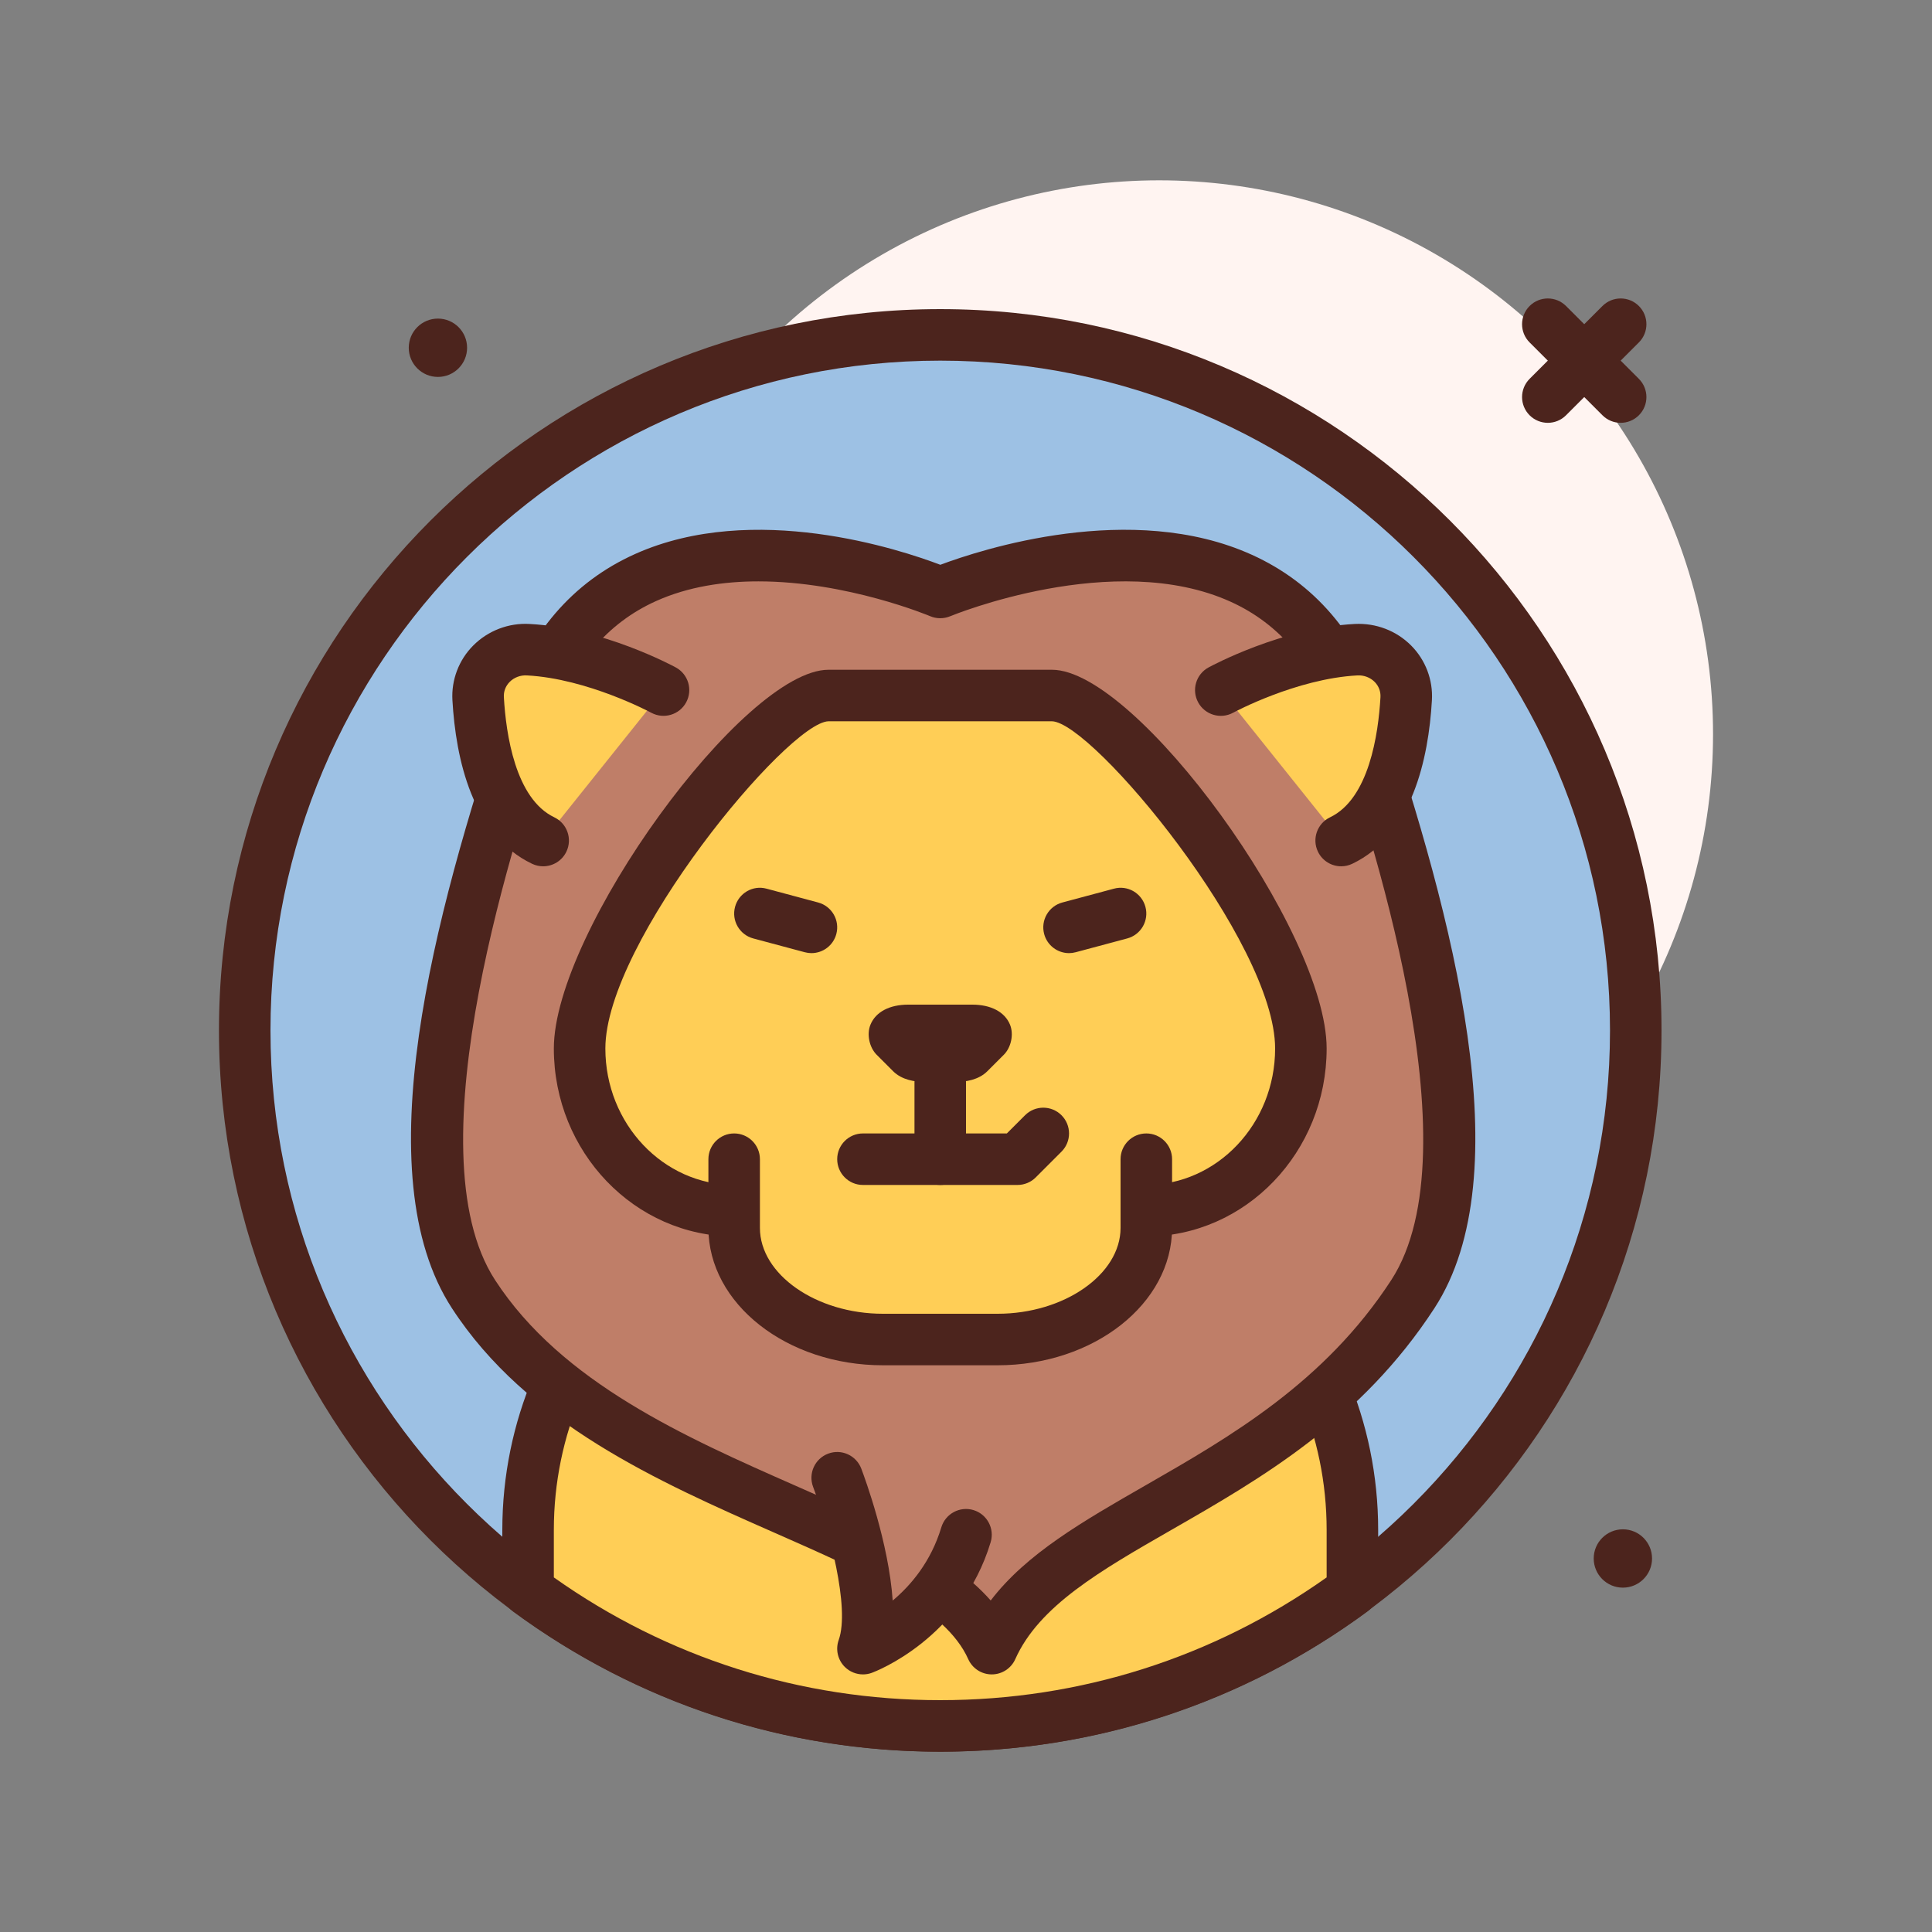 <svg id="lion" enable-background="new 0 0 300 300" height="512" viewBox="0 0 300 300" width="512" xmlns="http://www.w3.org/2000/svg"><rect x="0" y="0" width="300" height="300" fill="#808080" stroke="none"/><g><circle cx="180" cy="114" fill="#fff4f1" r="86"/><g><circle cx="146" cy="160" fill="#9dc1e4" r="108"/><path d="m146 272c-61.758 0-112-50.242-112-112s50.242-112 112-112 112 50.242 112 112-50.242 112-112 112zm0-216c-57.346 0-104 46.654-104 104s46.654 104 104 104 104-46.654 104-104-46.654-104-104-104z" fill="#4c241d"/></g><circle cx="68" cy="54" fill="#4c241d" r="4.529"/><circle cx="252" cy="242" fill="#4c241d" r="4.529"/><path d="m251.656 65.656c-1.023 0-2.047-.391-2.828-1.172l-11.312-11.312c-1.562-1.562-1.562-4.094 0-5.656s4.094-1.562 5.656 0l11.312 11.312c1.562 1.562 1.562 4.094 0 5.656-.781.782-1.804 1.172-2.828 1.172z" fill="#4c241d"/><g><path d="m152.428 180h-12.856c-31.796 0-57.572 25.776-57.572 57.572v9.412c17.913 13.202 40.041 21.016 64 21.016s46.087-7.814 64-21.016v-9.412c0-31.796-25.776-57.572-57.572-57.572z" fill="#ffce56"/><path d="m146 272c-24.072 0-47.023-7.537-66.373-21.795-1.023-.754-1.627-1.949-1.627-3.221v-9.412c0-33.951 27.621-61.572 61.572-61.572h12.855c33.952 0 61.573 27.621 61.573 61.572v9.412c0 1.271-.604 2.467-1.627 3.221-19.35 14.258-42.301 21.795-66.373 21.795zm-60-27.061c17.617 12.477 38.318 19.061 60 19.061s42.383-6.584 60-19.061v-7.367c0-29.539-24.033-53.572-53.572-53.572h-12.855c-29.54 0-53.573 24.033-53.573 53.572zm124 2.045h.039z" fill="#4c241d"/></g><path d="m240.344 65.656c-1.023 0-2.047-.391-2.828-1.172-1.562-1.562-1.562-4.094 0-5.656l11.312-11.312c1.562-1.562 4.094-1.562 5.656 0s1.562 4.094 0 5.656l-11.312 11.312c-.781.782-1.805 1.172-2.828 1.172z" fill="#4c241d"/><g><path d="m154 256c9.052-20.279 44.975-23.667 65.384-55.044 13.845-21.286-1.202-68.085-8.526-89.962-13.578-40.559-64.858-18.994-64.858-18.994s-50.37-21.565-63.948 18.994c-7.323 21.877-22.371 68.676-8.526 89.962 20.409 31.377 71.422 34.765 80.474 55.044z" fill="#bf7e68"/><path d="m154 260c-1.578 0-3.01-.928-3.652-2.369-3.539-7.928-15.828-13.346-30.061-19.617-18.023-7.943-38.449-16.945-50.113-34.877-13.568-20.859-2.807-60.879 8.086-93.412 3.807-11.375 10.658-19.35 20.359-23.701 18.416-8.26 41.227-.67 47.393 1.676 6.26-2.346 29.672-10.018 48.367-1.559 9.678 4.379 16.498 12.312 20.271 23.584 10.893 32.533 21.654 72.553 8.086 93.412-11.406 17.537-27.027 26.5-40.809 34.406-11.043 6.338-20.58 11.809-24.275 20.088-.642 1.441-2.074 2.369-3.652 2.369zm-36.24-169.725c-5.369 0-10.893.811-15.891 3.059-7.566 3.402-12.957 9.771-16.023 18.93-5.482 16.377-22.168 66.215-8.965 86.51 10.363 15.936 29.633 24.428 46.633 31.92 12.639 5.57 23.895 10.531 30.322 17.828 5.537-7.26 14.287-12.281 24.109-17.916 12.998-7.459 27.73-15.912 38.084-31.832 13.203-20.295-3.482-70.133-8.965-86.51-3.035-9.064-8.404-15.396-15.959-18.822-18.117-8.223-43.303 2.141-43.559 2.248-.996.414-2.125.414-3.117-.012-.177-.074-12.908-5.403-26.669-5.403z" fill="#4c241d"/></g><g><path d="m163.353 108h-34.706c-9.835 0-38.647 37.895-38.647 54.81 0 13.912 10.765 25.19 24.045 25.19h63.909c13.28 0 24.045-11.278 24.045-25.19.001-16.915-28.811-54.81-38.646-54.81z" fill="#ffce56"/><path d="m177.955 192h-63.91c-15.465 0-28.045-13.094-28.045-29.189 0-18.139 29.494-58.811 42.646-58.811h34.707c13.153 0 42.647 40.672 42.647 58.811 0 16.095-12.58 29.189-28.045 29.189zm-49.309-80c-6.312.158-34.646 34.291-34.646 50.811 0 11.683 8.992 21.189 20.045 21.189h63.91c11.053 0 20.045-9.506 20.045-21.189 0-16.52-28.334-50.652-34.648-50.811z" fill="#4c241d"/></g><g><path d="m178 180v10.669c0 9.572-10.346 17.331-23.108 17.331h-17.784c-12.762 0-23.108-7.759-23.108-17.331v-10.669" fill="#ffce56"/><path d="m154.893 212h-17.785c-14.948 0-27.108-9.57-27.108-21.332v-10.668c0-2.209 1.791-4 4-4s4 1.791 4 4v10.668c0 7.227 8.75 13.332 19.107 13.332h17.785c10.358 0 19.108-6.105 19.108-13.332v-10.668c0-2.209 1.791-4 4-4s4 1.791 4 4v10.668c0 11.762-12.16 21.332-27.107 21.332z" fill="#4c241d"/></g><g><path d="m148.423 164h-4.847c-.941 0-1.777-.201-2.075-.499l-2.542-2.542c-.472-.472.582-.96 2.075-.96h9.931c1.493 0 2.547.488 2.075.96l-2.542 2.542c-.297.298-1.133.499-2.075.499z" fill="#ffce56"/><path d="m148.424 168h-4.848c-1.475 0-3.523-.289-4.902-1.67l-2.543-2.543c-1.145-1.145-1.58-3.193-.961-4.688.816-1.971 2.953-3.1 5.865-3.1h9.93c2.912 0 5.049 1.129 5.865 3.1.619 1.494.184 3.543-.961 4.688l-2.543 2.543c-1.379 1.381-3.428 1.67-4.902 1.67z" fill="#4c241d"/></g><g fill="#4c241d"><path d="m146 184c-2.209 0-4-1.791-4-4v-12c0-2.209 1.791-4 4-4s4 1.791 4 4v12c0 2.209-1.791 4-4 4z"/><path d="m158 184h-24c-2.209 0-4-1.791-4-4s1.791-4 4-4h22.344l2.828-2.828c1.562-1.562 4.094-1.562 5.656 0s1.562 4.094 0 5.656l-4 4c-.75.75-1.767 1.172-2.828 1.172z"/><path d="m126.002 148.002c-.342 0-.689-.045-1.037-.139l-8-2.143c-2.133-.57-3.4-2.764-2.828-4.898.572-2.133 2.754-3.412 4.898-2.828l8 2.143c2.133.57 3.4 2.764 2.828 4.898-.478 1.787-2.093 2.967-3.861 2.967z"/><path d="m165.998 148.002c-1.768 0-3.383-1.18-3.861-2.967-.572-2.135.695-4.328 2.828-4.898l8-2.143c2.145-.584 4.326.695 4.898 2.828.572 2.135-.695 4.328-2.828 4.898l-8 2.143c-.347.094-.695.139-1.037.139z"/></g><g><path d="m189.567 107.157s10.509-5.719 21.005-6.274c4.361-.231 8.031 3.25 7.78 7.609-.42 7.314-2.377 18.336-10.096 22.025" fill="#ffce56"/><path d="m208.258 134.518c-1.492 0-2.924-.838-3.611-2.275-.953-1.992-.109-4.381 1.885-5.334 6.045-2.889 7.498-12.922 7.826-18.645.053-.896-.27-1.742-.904-2.381-.689-.693-1.678-1.061-2.67-1.006-9.48.502-19.207 5.74-19.305 5.793-1.938 1.057-4.369.338-5.426-1.602-1.057-1.941-.338-4.369 1.602-5.426.461-.252 11.436-6.158 22.707-6.754 3.303-.168 6.471 1.049 8.762 3.352 2.23 2.24 3.404 5.332 3.223 8.482-.525 9.143-3.098 20.975-12.365 25.404-.558.267-1.144.392-1.724.392z" fill="#4c241d"/></g><g><path d="m103.031 107.157s-10.509-5.719-21.005-6.274c-4.361-.231-8.031 3.25-7.78 7.609.42 7.314 2.377 18.336 10.096 22.025" fill="#ffce56"/><path d="m84.34 134.518c-.58.002-1.166-.125-1.723-.391-9.268-4.43-11.84-16.262-12.365-25.406-.18-3.15.996-6.242 3.227-8.482 2.289-2.303 5.506-3.543 8.758-3.35 11.271.596 22.246 6.502 22.707 6.754 1.939 1.055 2.654 3.48 1.602 5.422-1.053 1.939-3.484 2.658-5.422 1.607-.098-.053-9.879-5.297-19.309-5.795-.996-.059-1.979.312-2.668 1.004-.637.641-.959 1.486-.906 2.383.328 5.723 1.781 15.756 7.826 18.645 1.994.953 2.838 3.342 1.885 5.334-.688 1.437-2.12 2.275-3.612 2.275z" fill="#4c241d"/></g><g><path d="m130 229.467s6.936 18.305 4 26.533c0 0 12-4.422 16-17.688" fill="#bf7e68"/><path d="m134 260c-1.035 0-2.051-.402-2.814-1.156-1.104-1.094-1.475-2.725-.953-4.188 1.779-4.984-1.492-17.227-3.973-23.771-.783-2.066.258-4.375 2.322-5.158 2.066-.791 4.375.258 5.158 2.322.561 1.48 4.266 11.543 4.877 20.486 2.836-2.377 5.943-6.037 7.553-11.377.639-2.115 2.873-3.307 4.984-2.676 2.115.639 3.312 2.869 2.676 4.984-4.523 15.002-17.881 20.078-18.447 20.287-.451.167-.918.247-1.383.247z" fill="#4c241d"/></g></g></svg>